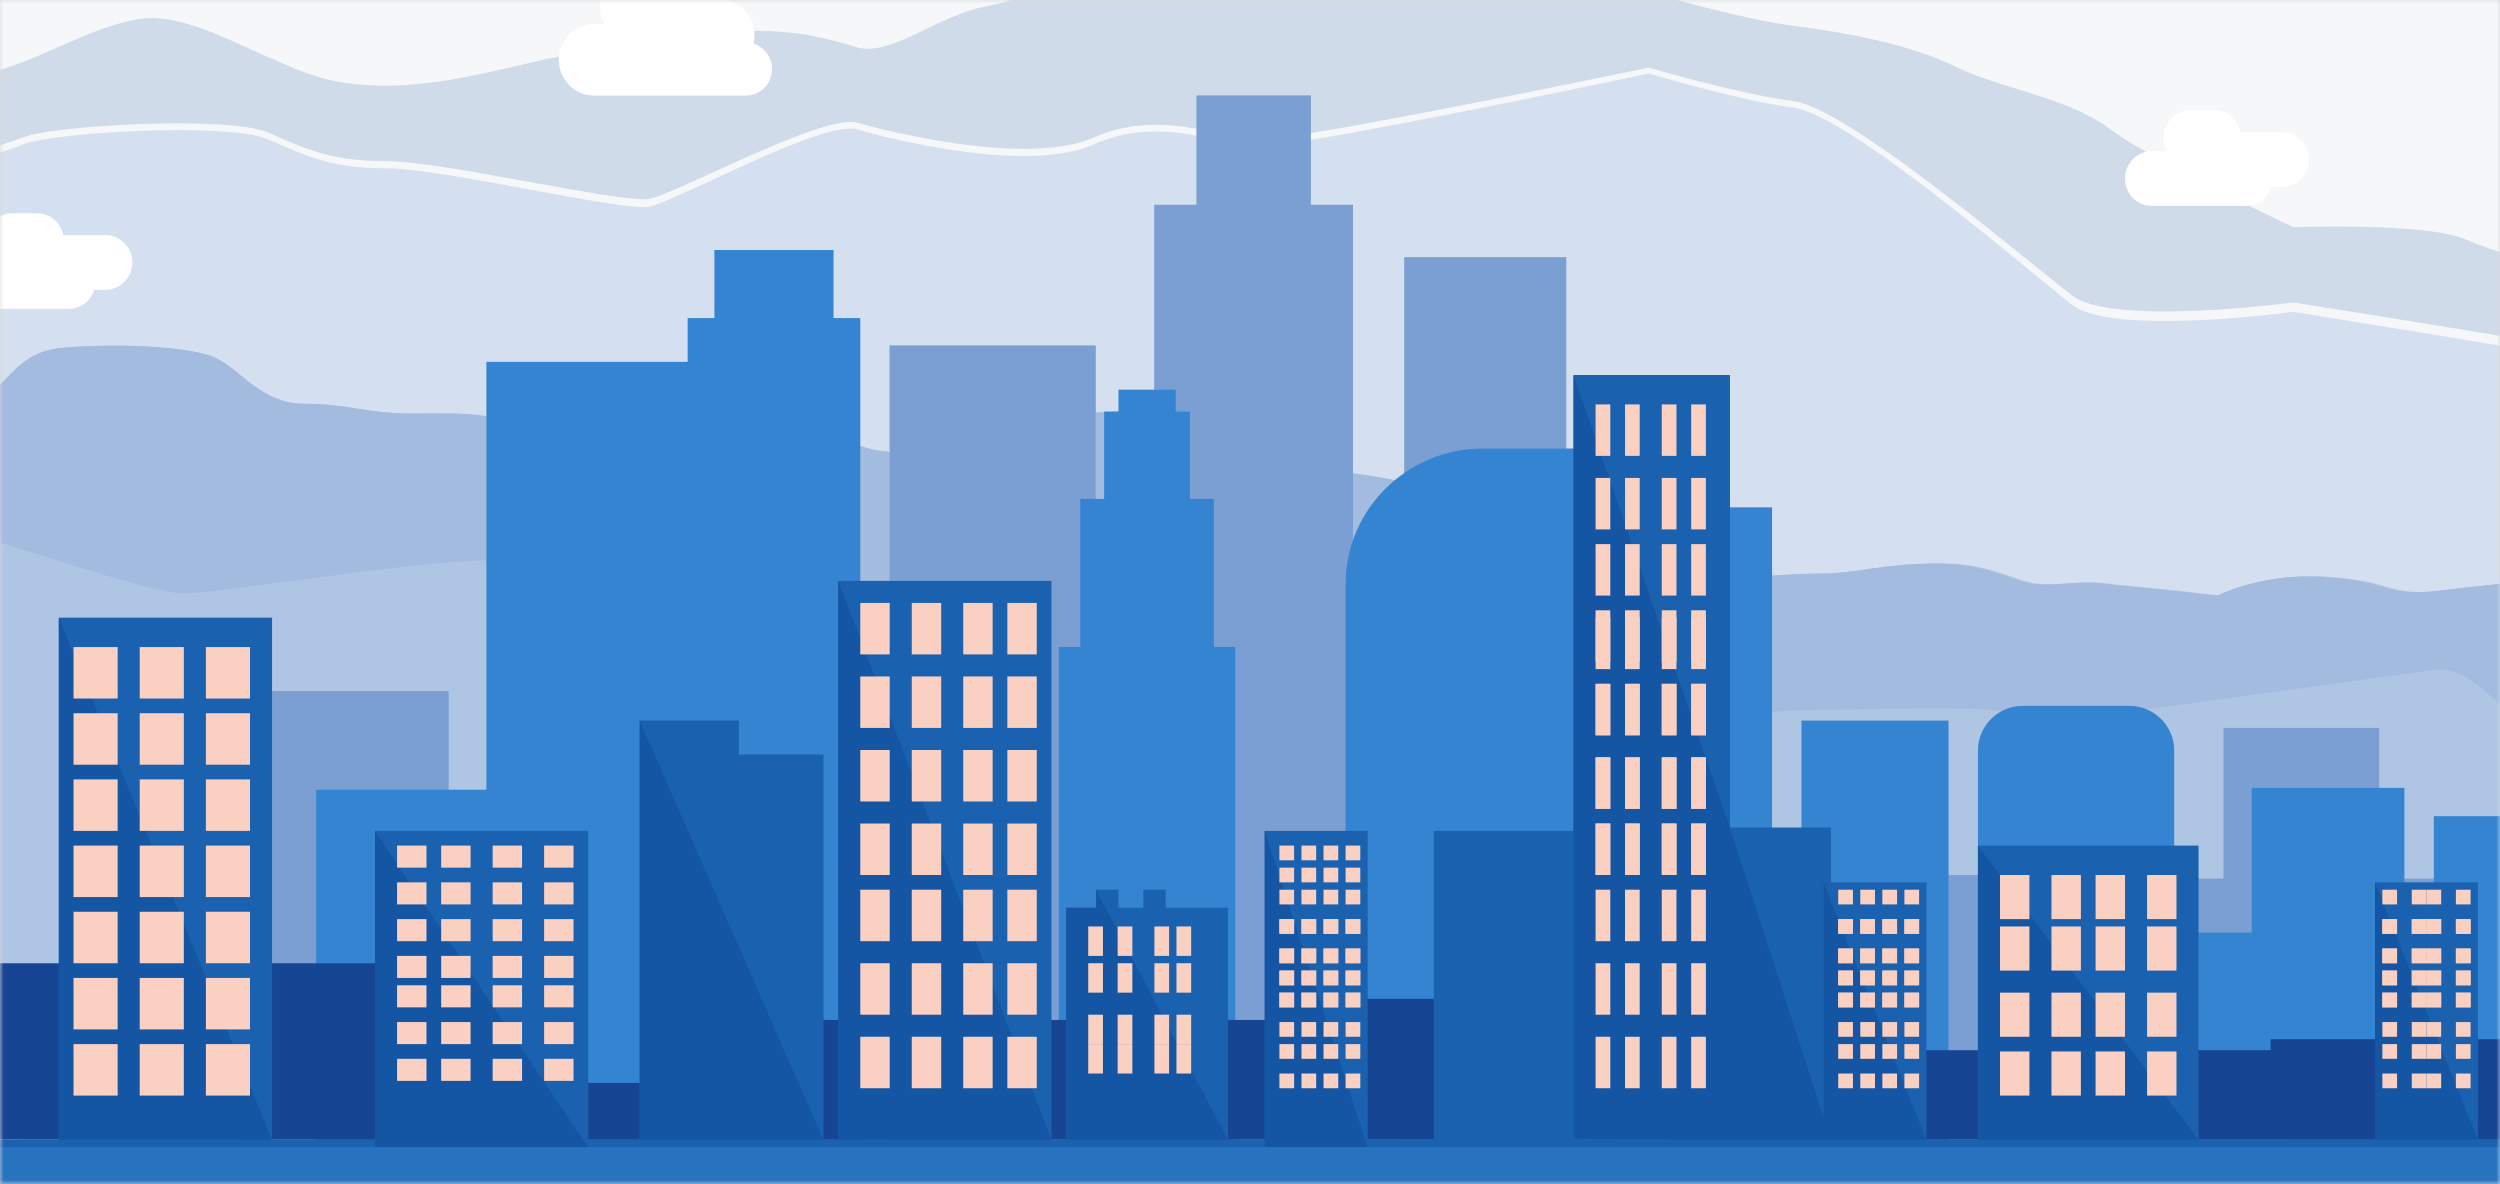 <?xml version="1.0" encoding="UTF-8"?>
<svg width="340px" height="161px" viewBox="0 0 340 161" version="1.1" xmlns="http://www.w3.org/2000/svg" xmlns:xlink="http://www.w3.org/1999/xlink">
    <rect x="0" y="0" width="340" height="161" fill="#333333" stroke="none"/>
    <!-- Generator: Sketch 51.3 (57544) - http://www.bohemiancoding.com/sketch -->
    <title>City Illustration</title>
    <desc>Created with Sketch.</desc>
    <defs>
        <rect id="path-1" x="0" y="0" width="340" height="161"></rect>
    </defs>
    <g id="Landing-Page" stroke="none" stroke-width="1" fill="none" fill-rule="evenodd">
        <g id="DataMain/Desktop-" transform="translate(-835, -912)">
            <g id="City-Illustration" transform="translate(835, 912)">
                <mask id="mask-2" fill="white">
                    <use xlink:href="#path-1"></use>
                </mask>
                <use id="Mask" fill="#D8D8D8" xlink:href="#path-1"></use>
                <g mask="url(#mask-2)">
                    <g transform="translate(0, -24)">
                        <rect id="Rectangle-path" fill="#F5F7F9" fill-rule="nonzero" x="0" y="0" width="342" height="199"></rect>
                        <path d="M342,71.34 L342,103.202 C338.879,103.483 335.846,103.804 331.262,104.348 C325.677,105.01 324.695,103.686 320.754,103.024 C316.814,102.362 309.261,101.374 301.384,105 C301.384,105 292.844,104.012 288.903,103.676 C284.962,103.34 285.291,103.014 280.698,103.345 C276.104,103.676 275.79,103.345 272.816,102.357 C269.842,101.369 267.236,100.381 260.669,100.707 C254.103,101.033 252.13,102.026 246.878,102.026 C244.096,102.026 242.692,102.214 240.989,102.288 C239.127,102.357 237.263,102.3 235.409,102.115 L234.427,102.026 C233.52,101.942 232.695,101.838 231.934,101.72 C231.031,101.586 230.222,101.428 229.48,101.265 C228.877,101.132 228.327,100.993 227.812,100.855 C227.297,100.717 226.708,100.554 226.217,100.4 L225.368,100.143 C224.789,99.966 224.244,99.812 223.699,99.684 C223.235,99.568 222.765,99.477 222.291,99.412 L221.937,99.373 C221.731,99.353 221.501,99.323 221.245,99.284 C220.755,99.215 220.205,99.116 219.577,98.987 C218.841,98.839 218.016,98.656 217.123,98.439 C216.765,98.355 216.396,98.266 216.024,98.167 C215.386,98.009 214.723,97.831 214.06,97.649 L212.75,97.278 C209.385,96.351 206.092,95.174 202.9,93.755 C199.2,92.036 195.338,90.695 191.372,89.754 C190.92,89.64 190.459,89.531 189.998,89.432 C187.741,88.933 185.459,88.559 183.161,88.311 C182.617,88.247 182.072,88.197 181.522,88.153 C173.312,87.491 170.028,82.862 166.416,81.236 C165.027,80.599 162.421,80.248 159.545,80.095 C158.687,80.046 157.803,80.016 156.92,79.996 C155.114,79.957 153.293,79.996 151.668,79.996 C150.437,80.031 149.313,80.08 148.385,80.139 C147.894,80.139 147.443,80.199 147.07,80.228 C143.144,80.559 139.188,83.193 135.252,84.527 C132.307,85.515 125.319,85.944 120.475,85.416 C119.131,85.311 117.808,85.011 116.549,84.527 C113.246,83.015 101.163,81.78 95.607,82.333 C95.143,82.378 94.681,82.447 94.223,82.54 L93.242,82.753 C89.557,83.557 85.829,84.149 82.077,84.527 C78.465,84.858 74.224,84.527 70.588,82.209 C69.205,81.367 67.665,80.821 66.063,80.604 C63.084,80.11 59.58,80.228 55.811,80.228 C49.921,80.228 47.276,78.904 41.362,78.904 C35.449,78.904 32.828,74.28 29.216,72.625 C25.604,70.97 15.096,70.649 8.201,71.306 C3.293,71.8 1.546,75.09 0,76.246 L0,44.76 C1.197,44.37 2.307,43.975 3.278,43.599 C7.543,41.949 31.184,40.635 36.44,42.937 C41.696,45.24 44.974,46.89 52.527,46.89 C60.08,46.89 84.639,52.774 88.251,52.112 C91.863,51.45 111.955,40.255 116.554,41.603 C121.152,42.952 139.865,47.611 148.734,43.644 C153.686,41.426 158.436,41.668 162.524,42.399 C165.749,42.962 168.561,43.812 170.73,43.96 C171.667,44.024 174.165,43.703 177.601,43.145 C192.324,40.754 224.224,34 224.224,34 C224.224,34 236.371,37.656 243.924,38.644 C251.477,39.632 276.241,61.168 281.821,65.466 C287.402,69.764 311.886,66.41 311.886,66.41 C311.886,66.41 329.642,69.275 342,71.34 Z" id="Shape" fill="#D4E0EF" fill-rule="nonzero"></path>
                        <path d="M342,58.9 L342,70 C329.643,67.944 311.889,65.127 311.889,65.127 C311.889,65.127 287.411,68.436 281.827,64.196 C276.242,59.957 251.48,38.726 243.932,37.751 C236.385,36.777 224.23,33.185 224.23,33.185 C224.23,33.185 192.332,39.847 177.61,42.205 C174.175,42.756 171.653,43.072 170.74,43.009 C168.571,42.863 165.759,42.034 162.535,41.469 C158.447,40.763 153.702,40.495 148.745,42.697 C139.878,46.595 121.166,41.986 116.568,40.685 C111.97,39.384 91.855,50.421 88.243,51.049 C84.631,51.678 60.075,45.899 52.508,45.899 C44.941,45.899 41.673,44.271 36.422,42 C31.171,39.73 7.543,41.011 3.278,42.624 C2.297,42.994 1.197,43.384 0,43.769 L0,33.536 C1.197,33.151 2.306,32.761 3.278,32.391 C7.543,30.763 14.109,27.177 19.364,26.544 C24.62,25.91 31.181,29.467 36.437,31.758 C41.692,34.048 44.971,35.656 52.523,35.656 C60.075,35.656 68.28,33.375 74.194,32.069 C74.714,31.952 75.229,31.855 75.73,31.767 C79.655,31.09 82.987,31.207 85.799,31.041 C86.545,30.997 87.272,30.934 87.929,30.827 C88.057,30.827 88.184,30.793 88.307,30.768 C89.312,30.57 90.297,30.283 91.251,29.911 C91.664,29.764 92.081,29.613 92.527,29.462 C93.886,29 95.289,28.676 96.713,28.493 L97.071,28.439 C98.374,28.283 99.685,28.203 100.997,28.2 L101.444,28.2 L102.877,28.2 C105.237,28.205 107.594,28.395 109.924,28.77 C112.16,29.202 114.371,29.76 116.544,30.442 C121.142,31.748 127.379,26.202 133.945,24.901 C140.511,23.6 139.858,22.645 148.721,18.713 C157.583,14.78 165.793,14.814 170.715,15.126 C175.637,15.438 191.071,20.672 197.637,21.948 C204.203,23.225 224.23,22.923 224.23,22.923 C224.23,22.923 236.38,26.544 243.932,27.518 C251.485,28.493 260.019,30.125 265.927,33.059 C271.835,35.992 281.356,37.298 286.94,41.537 C288.266,42.502 289.646,43.392 291.072,44.203 C294.998,46.503 300.288,49.217 304.552,51.337 C308.709,53.408 311.913,54.904 311.913,54.904 C311.913,54.904 329.972,54.251 335.228,56.531 C337.436,57.454 339.697,58.245 342,58.9 Z" id="Shape" fill="#D4E0EF" fill-rule="nonzero"></path>
                        <path d="M342,58.9 L342,70 C329.643,67.944 311.889,65.127 311.889,65.127 C311.889,65.127 287.411,68.436 281.827,64.196 C276.242,59.957 251.48,38.726 243.932,37.751 C236.385,36.777 224.23,33.185 224.23,33.185 C224.23,33.185 192.332,39.847 177.61,42.205 C174.175,42.756 171.653,43.072 170.74,43.009 C168.571,42.863 165.759,42.034 162.535,41.469 C158.447,40.763 153.702,40.495 148.745,42.697 C139.878,46.595 121.166,41.986 116.568,40.685 C111.97,39.384 91.855,50.421 88.243,51.049 C84.631,51.678 60.075,45.899 52.508,45.899 C44.941,45.899 41.673,44.271 36.422,42 C31.171,39.73 7.543,41.011 3.278,42.624 C2.297,42.994 1.197,43.384 0,43.769 L0,33.536 C1.197,33.151 2.306,32.761 3.278,32.391 C7.543,30.763 14.109,27.177 19.364,26.544 C24.62,25.91 31.181,29.467 36.437,31.758 C41.692,34.048 44.971,35.656 52.523,35.656 C60.075,35.656 68.28,33.375 74.194,32.069 C74.714,31.952 75.229,31.855 75.73,31.767 C79.655,31.09 82.987,31.207 85.799,31.041 C86.545,30.997 87.272,30.934 87.929,30.827 C88.057,30.827 88.184,30.793 88.307,30.768 C89.312,30.57 90.297,30.283 91.251,29.911 C91.664,29.764 92.081,29.613 92.527,29.462 C93.886,29 95.289,28.676 96.713,28.493 L97.071,28.439 C98.374,28.283 99.685,28.203 100.997,28.2 L101.444,28.2 L102.877,28.2 C105.237,28.205 107.594,28.395 109.924,28.77 C112.16,29.202 114.371,29.76 116.544,30.442 C121.142,31.748 127.379,26.202 133.945,24.901 C140.511,23.6 139.858,22.645 148.721,18.713 C157.583,14.78 165.793,14.814 170.715,15.126 C175.637,15.438 191.071,20.672 197.637,21.948 C204.203,23.225 224.23,22.923 224.23,22.923 C224.23,22.923 236.38,26.544 243.932,27.518 C251.485,28.493 260.019,30.125 265.927,33.059 C271.835,35.992 281.356,37.298 286.94,41.537 C288.266,42.502 289.646,43.392 291.072,44.203 C294.998,46.503 300.288,49.217 304.552,51.337 C308.709,53.408 311.913,54.904 311.913,54.904 C311.913,54.904 329.972,54.251 335.228,56.531 C337.436,57.454 339.697,58.245 342,58.9 Z" id="Shape" fill="#C1D0DB" fill-rule="nonzero" opacity="0.3"></path>
                        <path d="M343,166.329 L343,179.861 L342.577,179.861 L342.577,199 L0,199 L0,76.251 C1.548,75.097 3.298,71.812 8.214,71.319 C15.12,70.658 25.645,70.989 29.263,72.636 C32.88,74.283 35.51,78.904 41.429,78.904 C47.347,78.904 49.982,80.225 55.9,80.225 C59.675,80.225 63.185,80.092 66.169,80.6 C67.773,80.817 69.316,81.362 70.701,82.203 C74.319,84.516 78.566,84.846 82.208,84.516 C85.968,84.14 89.704,83.549 93.396,82.745 L94.379,82.533 C94.837,82.44 95.3,82.371 95.766,82.326 C101.33,81.774 113.432,83.007 116.74,84.516 C118.002,85 119.326,85.299 120.673,85.404 C125.524,85.931 132.524,85.502 135.474,84.516 C139.406,83.194 143.339,80.571 147.31,80.225 C147.684,80.196 148.126,80.161 148.628,80.137 C149.557,80.078 150.682,80.028 151.916,79.994 C153.543,79.954 155.357,79.939 157.176,79.994 C158.061,79.994 158.946,80.043 159.806,80.092 C162.711,80.255 165.321,80.585 166.688,81.232 C170.306,82.879 173.569,87.499 181.818,88.136 C182.368,88.18 182.914,88.229 183.46,88.293 C185.761,88.541 188.047,88.915 190.307,89.413 C190.769,89.511 191.231,89.62 191.683,89.733 C195.645,90.68 199.502,92.023 203.196,93.743 C206.393,95.158 209.69,96.334 213.061,97.259 L214.374,97.629 C215.047,97.811 215.711,97.989 216.34,98.146 C216.714,98.245 217.082,98.334 217.441,98.418 C218.331,98.635 219.157,98.817 219.899,98.965 C220.528,99.093 221.088,99.192 221.57,99.261 C221.826,99.3 222.057,99.33 222.263,99.35 L222.617,99.389 C223.089,99.453 223.556,99.542 224.018,99.655 C224.564,99.784 225.109,99.937 225.689,100.114 L226.609,100.371 C227.1,100.514 227.631,100.666 228.206,100.819 C228.781,100.972 229.273,101.095 229.878,101.229 C230.615,101.391 231.426,101.549 232.335,101.682 C233.097,101.801 233.923,101.904 234.832,101.988 L235.816,102.077 C237.673,102.261 239.54,102.319 241.405,102.249 C243.135,102.175 244.541,101.988 247.303,101.988 C252.563,101.988 254.534,101.002 261.116,100.671 C267.698,100.341 270.323,101.357 273.307,102.343 C276.291,103.329 276.595,103.665 281.201,103.329 C285.807,102.994 285.473,103.329 289.42,103.66 C293.367,103.99 301.92,104.981 301.92,104.981 C309.785,101.352 317.375,102.338 321.322,103.009 C325.269,103.68 326.238,104.981 331.847,104.331 C336.438,103.788 339.476,103.468 342.602,103.186 L342.602,166.329 L343,166.329 Z" id="Shape" fill="#AEC5E4" fill-rule="nonzero"></path>
                        <path d="M331.262,104.354 C335.846,103.811 338.879,103.49 342,103.209 L342,121.071 C338.844,119.491 335.733,114.574 331.144,115.117 C327.022,115.611 304.03,118.869 290.411,120.681 C285.568,121.328 281.911,121.787 280.709,121.876 C276.111,122.207 275.802,121.876 272.828,120.888 L272.71,120.849 C269.422,119.916 252.098,120.558 246.896,120.558 C244.113,120.558 242.71,120.745 241.007,120.819 C239.145,120.889 237.281,120.831 235.427,120.647 L234.445,120.558 C233.537,120.474 232.713,120.37 231.952,120.252 C231.049,120.118 230.239,119.96 229.498,119.797 L229.337,119.763 C228.797,119.639 228.296,119.516 227.83,119.388 C227.256,119.235 226.731,119.081 226.235,118.938 L225.386,118.682 C224.807,118.504 224.262,118.351 223.717,118.222 C223.141,118.079 222.556,117.977 221.965,117.916 C221.759,117.897 221.529,117.867 221.273,117.827 C220.783,117.758 220.233,117.66 219.605,117.531 L219.085,117.423 C218.177,117.23 217.151,116.993 216.057,116.712 C215.419,116.554 214.756,116.376 214.094,116.218 L212.783,115.848 C209.418,114.921 206.126,113.745 202.934,112.327 C199.232,110.6 195.366,109.252 191.396,108.304 C188.7,107.628 185.962,107.133 183.2,106.823 C182.984,106.823 182.768,106.773 182.548,106.758 C182.219,106.719 181.89,106.689 181.566,106.665 C177.861,106.368 171.285,104.66 164.821,102.902 C162.098,102.162 159.423,101.421 156.94,100.765 C154.134,99.948 151.284,99.289 148.405,98.79 C147.971,98.722 147.53,98.697 147.09,98.716 C146.869,98.716 146.649,98.76 146.433,98.795 C142.708,99.338 138.988,101.757 135.273,103.006 C133.308,103.558 131.288,103.889 129.251,103.994 C126.621,104.189 123.98,104.189 121.35,103.994 L120.496,103.91 C119.152,103.805 117.829,103.505 116.57,103.021 C115.098,102.354 111.932,101.742 108.364,101.313 C103.859,100.77 98.731,100.523 95.605,100.819 C95.14,100.86 94.678,100.928 94.221,101.021 L93.239,101.234 C89.555,102.039 85.827,102.629 82.075,103.001 C81.54,103.051 80.995,103.085 80.435,103.1 C77.216,103.189 73.663,102.661 70.586,100.691 C69.958,100.286 68.338,100.148 66.061,100.197 C55.289,100.399 29.823,104.709 24.945,104.709 C21.323,104.709 10.07,100.849 0,97.797 L0,76.257 C1.546,75.101 3.293,71.813 8.201,71.32 C15.096,70.658 25.603,70.989 29.215,72.638 C32.827,74.287 35.452,78.913 41.361,78.913 C47.27,78.913 49.9,80.236 55.809,80.236 C59.578,80.236 63.082,80.103 66.061,80.611 C67.663,80.828 69.203,81.374 70.586,82.216 C74.198,84.531 78.438,84.862 82.075,84.531 C85.828,84.155 89.557,83.563 93.244,82.759 L94.226,82.547 C94.683,82.453 95.145,82.384 95.61,82.339 C101.165,81.786 113.248,83.021 116.55,84.531 C117.81,85.016 119.132,85.315 120.476,85.42 C125.32,85.948 132.309,85.519 135.253,84.531 C139.179,83.208 143.13,80.582 147.071,80.236 C147.444,80.206 147.885,80.172 148.386,80.147 C149.313,80.088 150.437,80.039 151.669,80.004 C153.293,79.965 155.104,79.95 156.92,80.004 C157.803,80.004 158.687,80.053 159.546,80.103 C162.446,80.266 165.052,80.596 166.441,81.243 C170.053,82.892 173.311,87.518 181.546,88.155 C182.096,88.2 182.641,88.249 183.186,88.313 C185.483,88.561 187.765,88.935 190.022,89.434 C190.483,89.533 190.944,89.641 191.396,89.755 C195.351,90.703 199.201,92.048 202.89,93.769 C206.081,95.186 209.374,96.363 212.739,97.289 L214.049,97.659 C214.722,97.842 215.384,98.02 216.012,98.153 C216.385,98.252 216.753,98.341 217.112,98.424 C218,98.642 218.824,98.824 219.565,98.973 C220.194,99.101 220.753,99.2 221.234,99.269 C221.489,99.308 221.72,99.338 221.926,99.358 L222.279,99.397 C222.75,99.461 223.217,99.55 223.678,99.664 C224.223,99.792 224.768,99.945 225.347,100.123 L226.24,100.404 C226.731,100.547 227.261,100.701 227.835,100.854 C228.409,101.007 228.9,101.13 229.503,101.263 C230.239,101.426 231.049,101.584 231.957,101.718 C232.718,101.836 233.542,101.94 234.45,102.024 L235.432,102.113 C237.286,102.297 239.15,102.355 241.012,102.285 C242.739,102.211 244.143,102.024 246.901,102.024 C252.152,102.024 254.12,101.036 260.691,100.705 C267.262,100.375 269.883,101.392 272.862,102.379 C275.841,103.367 276.145,103.702 280.743,103.367 C285.342,103.031 285.008,103.367 288.949,103.697 C292.89,104.028 301.429,105.02 301.429,105.02 C309.281,101.387 316.858,102.374 320.799,103.046 C324.74,103.717 325.697,105.011 331.262,104.354 Z" id="Shape" fill="#A2BBDF" fill-rule="nonzero"></path>
                        <polygon id="Shape" fill="#88AAD9" fill-rule="nonzero" points="178.26 37 162.74 37 162.74 51.858 157 51.858 157 180 184 180 184 51.858 178.26 51.858"></polygon>
                        <rect id="Rectangle-path" fill="#88AAD9" fill-rule="nonzero" x="191" y="59" width="22" height="121"></rect>
                        <rect id="Rectangle-path" fill="#88AAD9" fill-rule="nonzero" x="121" y="71" width="28" height="109"></rect>
                        <rect id="Rectangle-path" fill="#88AAD9" fill-rule="nonzero" x="81" y="100" width="28" height="80"></rect>
                        <rect id="Rectangle-path" fill="#88AAD9" fill-rule="nonzero" x="33" y="118" width="28" height="61"></rect>
                        <rect id="Rectangle-path" fill="#88AAD9" fill-rule="nonzero" x="239" y="143" width="41" height="36"></rect>
                        <rect id="Rectangle-path" fill="#88AAD9" fill-rule="nonzero" x="337" y="166" width="6" height="13"></rect>
                        <polygon id="Shape" fill="#88AAD9" fill-rule="nonzero" points="323.565 123 302.413 123 302.413 143.511 292 143.511 292 179 302.413 179 323.565 179 333 179 333 143.511 323.565 143.511"></polygon>
                        <polygon id="Shape" fill="#7B9FD3" fill-rule="nonzero" points="178.26 37 162.74 37 162.74 51.858 157 51.858 157 180 184 180 184 51.858 178.26 51.858"></polygon>
                        <rect id="Rectangle-path" fill="#7B9FD3" fill-rule="nonzero" x="191" y="59" width="22" height="121"></rect>
                        <rect id="Rectangle-path" fill="#7B9FD3" fill-rule="nonzero" x="121" y="71" width="28" height="109"></rect>
                        <rect id="Rectangle-path" fill="#7B9FD3" fill-rule="nonzero" x="81" y="100" width="28" height="80"></rect>
                        <rect id="Rectangle-path" fill="#7B9FD3" fill-rule="nonzero" x="33" y="118" width="28" height="61"></rect>
                        <rect id="Rectangle-path" fill="#7B9FD3" fill-rule="nonzero" x="239" y="143" width="41" height="36"></rect>
                        <rect id="Rectangle-path" fill="#7B9FD3" fill-rule="nonzero" x="337" y="166" width="6" height="13"></rect>
                        <polygon id="Shape" fill="#7B9FD3" fill-rule="nonzero" points="323.565 123 302.413 123 302.413 143.511 292 143.511 292 179 302.413 179 323.565 179 333 179 333 143.511 323.565 143.511"></polygon>
                        <polygon id="Shape" fill="#3584D1" fill-rule="nonzero" points="113.362 58 97.159 58 97.159 67.261 93.521 67.261 93.521 73.21 66.148 73.21 66.148 131.399 43 131.399 43 179.669 66.148 179.669 66.148 180 93.521 180 95.909 180 117 180 117 67.261 113.362 67.261"></polygon>
                        <polygon id="Shape" fill="#3584D1" fill-rule="nonzero" points="165.082 91.851 161.839 91.851 161.839 79.97 159.89 79.97 159.89 77 152.11 77 152.11 79.97 150.161 79.97 150.161 91.851 146.918 91.851 146.918 111.987 144 111.987 144 179 168 179 168 111.987 165.082 111.987"></polygon>
                        <path d="M183,103.482 L183,179 L217,179 L217,85 L201.649,85 C191.342,85.011 182.994,93.284 183,103.482 Z" id="Shape" fill="#3584D1" fill-rule="nonzero"></path>
                        <rect id="Rectangle-path" fill="#3584D1" fill-rule="nonzero" x="245" y="122" width="20" height="57"></rect>
                        <path d="M306.238,150.823 L295.692,150.823 L295.692,126.068 C295.692,122.717 292.962,120 289.594,120 L275.098,120 C271.73,120 269,122.717 269,126.068 L269,179 L327,179 L327,131.15 L306.238,131.15 L306.238,150.823 Z" id="Shape" fill="#3584D1" fill-rule="nonzero"></path>
                        <rect id="Rectangle-path" fill="#3584D1" fill-rule="nonzero" x="331" y="135" width="11" height="44"></rect>
                        <rect id="Rectangle-path" fill="#3584D1" fill-rule="nonzero" x="226" y="93" width="15" height="87"></rect>
                        <polygon id="Shape" fill="#154593" fill-rule="nonzero" points="308.802 165.334 308.802 166.828 245.961 166.828 245.961 159.841 175.659 159.841 175.659 162.709 100.942 162.709 100.942 171.271 60.206 171.271 60.206 155 0 155 0 178.99 343 179 343 165.334"></polygon>
                        <rect id="Rectangle-path" fill="#1A62AF" fill-rule="nonzero" x="51" y="137" width="29" height="43"></rect>
                        <rect id="Rectangle-path" fill="#1A62AF" fill-rule="nonzero" x="195" y="137" width="29" height="43"></rect>
                        <rect id="Rectangle-path" fill="#1A62AF" fill-rule="nonzero" x="114" y="103" width="29" height="76"></rect>
                        <rect id="Rectangle-path" fill="#1A62AF" fill-rule="nonzero" x="172" y="137" width="14" height="43"></rect>
                        <rect id="Rectangle-path" fill="#1A62AF" fill-rule="nonzero" x="248" y="144" width="14" height="35"></rect>
                        <rect id="Rectangle-path" fill="#1A62AF" fill-rule="nonzero" x="323" y="144" width="14" height="35"></rect>
                        <rect id="Rectangle-path" fill="#1A62AF" fill-rule="nonzero" x="8" y="108" width="29" height="71"></rect>
                        <polygon id="Shape" fill="#1A62AF" fill-rule="nonzero" points="100.482 122 87 122 87 179 112 179 112 126.614 100.482 126.614"></polygon>
                        <polygon id="Shape" fill="#1A62AF" fill-rule="nonzero" points="158.537 145 155.492 145 155.492 147.455 152.107 147.455 152.107 145 149.062 145 149.062 147.455 145 147.455 145 179 167 179 167 147.455 158.537 147.455"></polygon>
                        <rect id="Rectangle-path" fill="#1A62AF" fill-rule="nonzero" x="269" y="139" width="30" height="40"></rect>
                        <polygon id="Shape" fill="#1A62AF" fill-rule="nonzero" points="235.274 75 214 75 214 178.341 215.966 178.341 215.966 179 228.073 179 228.073 178.341 230.04 178.341 230.04 179 249 179 249 136.543 235.274 136.543"></polygon>
                        <polygon id="Shape" fill="#1A62AF" fill-rule="nonzero" points="343 179 343 179.01 342.577 179.01 342.577 198 0 198 0 179.01 342.577 179"></polygon>
                        <rect id="Rectangle-path" fill="#2873C0" fill-rule="nonzero" x="0" y="180" width="342" height="19"></rect>
                        <polygon id="Shape" fill="#1556A4" fill-rule="nonzero" points="51 180 80 180 51 137"></polygon>
                        <polygon id="Shape" fill="#1556A4" fill-rule="nonzero" points="114 179 143 179 114 103"></polygon>
                        <polygon id="Shape" fill="#1556A4" fill-rule="nonzero" points="172 180 186 180 172 137"></polygon>
                        <polygon id="Shape" fill="#1556A4" fill-rule="nonzero" points="248 179 262 179 248 144"></polygon>
                        <polygon id="Shape" fill="#1556A4" fill-rule="nonzero" points="323 179 337 179 323 144"></polygon>
                        <polygon id="Shape" fill="#1556A4" fill-rule="nonzero" points="8 179 37 179 8 108"></polygon>
                        <polygon id="Shape" fill="#1556A4" fill-rule="nonzero" points="87 122 87 179 112 179"></polygon>
                        <polygon id="Shape" fill="#1556A4" fill-rule="nonzero" points="149.062 145 149.062 147.455 145 147.455 145 179 167 179"></polygon>
                        <polygon id="Shape" fill="#1556A4" fill-rule="nonzero" points="269 179 299 179 269 139"></polygon>
                        <polygon id="Shape" fill="#1556A4" fill-rule="nonzero" points="214 75 214 178.833 228.073 179 230.04 179 249 179 235.274 136.543"></polygon>
                        <polygon id="Shape" fill="#1A62AF" fill-rule="nonzero" opacity="0.2" style="mix-blend-mode: multiply;" points="195 180 214 180 195 137"></polygon>
                        <rect id="Rectangle-path" fill="#F9D0C2" fill-rule="nonzero" x="117" y="106" width="4" height="7"></rect>
                        <rect id="Rectangle-path" fill="#F9D0C2" fill-rule="nonzero" x="124" y="106" width="4" height="7"></rect>
                        <rect id="Rectangle-path" fill="#F9D0C2" fill-rule="nonzero" x="131" y="106" width="4" height="7"></rect>
                        <rect id="Rectangle-path" fill="#F9D0C2" fill-rule="nonzero" x="137" y="106" width="4" height="7"></rect>
                        <rect id="Rectangle-path" fill="#F9D0C2" fill-rule="nonzero" x="117" y="116" width="4" height="7"></rect>
                        <rect id="Rectangle-path" fill="#F9D0C2" fill-rule="nonzero" x="124" y="116" width="4" height="7"></rect>
                        <rect id="Rectangle-path" fill="#F9D0C2" fill-rule="nonzero" x="131" y="116" width="4" height="7"></rect>
                        <rect id="Rectangle-path" fill="#F9D0C2" fill-rule="nonzero" x="137" y="116" width="4" height="7"></rect>
                        <rect id="Rectangle-path" fill="#F9D0C2" fill-rule="nonzero" x="117" y="126" width="4" height="7"></rect>
                        <rect id="Rectangle-path" fill="#F9D0C2" fill-rule="nonzero" x="124" y="126" width="4" height="7"></rect>
                        <rect id="Rectangle-path" fill="#F9D0C2" fill-rule="nonzero" x="131" y="126" width="4" height="7"></rect>
                        <rect id="Rectangle-path" fill="#F9D0C2" fill-rule="nonzero" x="137" y="126" width="4" height="7"></rect>
                        <rect id="Rectangle-path" fill="#F9D0C2" fill-rule="nonzero" x="117" y="136" width="4" height="7"></rect>
                        <rect id="Rectangle-path" fill="#F9D0C2" fill-rule="nonzero" x="124" y="136" width="4" height="7"></rect>
                        <rect id="Rectangle-path" fill="#F9D0C2" fill-rule="nonzero" x="131" y="136" width="4" height="7"></rect>
                        <rect id="Rectangle-path" fill="#F9D0C2" fill-rule="nonzero" x="137" y="136" width="4" height="7"></rect>
                        <rect id="Rectangle-path" fill="#F9D0C2" fill-rule="nonzero" x="117" y="145" width="4" height="7"></rect>
                        <rect id="Rectangle-path" fill="#F9D0C2" fill-rule="nonzero" x="124" y="145" width="4" height="7"></rect>
                        <rect id="Rectangle-path" fill="#F9D0C2" fill-rule="nonzero" x="131" y="145" width="4" height="7"></rect>
                        <rect id="Rectangle-path" fill="#F9D0C2" fill-rule="nonzero" x="137" y="145" width="4" height="7"></rect>
                        <rect id="Rectangle-path" fill="#F9D0C2" fill-rule="nonzero" x="117" y="155" width="4" height="7"></rect>
                        <rect id="Rectangle-path" fill="#F9D0C2" fill-rule="nonzero" x="124" y="155" width="4" height="7"></rect>
                        <rect id="Rectangle-path" fill="#F9D0C2" fill-rule="nonzero" x="131" y="155" width="4" height="7"></rect>
                        <rect id="Rectangle-path" fill="#F9D0C2" fill-rule="nonzero" x="137" y="155" width="4" height="7"></rect>
                        <rect id="Rectangle-path" fill="#F9D0C2" fill-rule="nonzero" x="117" y="165" width="4" height="7"></rect>
                        <rect id="Rectangle-path" fill="#F9D0C2" fill-rule="nonzero" x="124" y="165" width="4" height="7"></rect>
                        <rect id="Rectangle-path" fill="#F9D0C2" fill-rule="nonzero" x="131" y="165" width="4" height="7"></rect>
                        <rect id="Rectangle-path" fill="#F9D0C2" fill-rule="nonzero" x="137" y="165" width="4" height="7"></rect>
                        <rect id="Rectangle-path" fill="#F9D0C2" fill-rule="nonzero" x="54" y="139" width="4" height="3"></rect>
                        <rect id="Rectangle-path" fill="#F9D0C2" fill-rule="nonzero" x="60" y="139" width="4" height="3"></rect>
                        <rect id="Rectangle-path" fill="#F9D0C2" fill-rule="nonzero" x="67" y="139" width="4" height="3"></rect>
                        <rect id="Rectangle-path" fill="#F9D0C2" fill-rule="nonzero" x="74" y="139" width="4" height="3"></rect>
                        <rect id="Rectangle-path" fill="#F9D0C2" fill-rule="nonzero" x="54" y="144" width="4" height="3"></rect>
                        <rect id="Rectangle-path" fill="#F9D0C2" fill-rule="nonzero" x="60" y="144" width="4" height="3"></rect>
                        <rect id="Rectangle-path" fill="#F9D0C2" fill-rule="nonzero" x="67" y="144" width="4" height="3"></rect>
                        <rect id="Rectangle-path" fill="#F9D0C2" fill-rule="nonzero" x="74" y="144" width="4" height="3"></rect>
                        <rect id="Rectangle-path" fill="#F9D0C2" fill-rule="nonzero" x="54" y="149" width="4" height="3"></rect>
                        <rect id="Rectangle-path" fill="#F9D0C2" fill-rule="nonzero" x="60" y="149" width="4" height="3"></rect>
                        <rect id="Rectangle-path" fill="#F9D0C2" fill-rule="nonzero" x="67" y="149" width="4" height="3"></rect>
                        <rect id="Rectangle-path" fill="#F9D0C2" fill-rule="nonzero" x="74" y="149" width="4" height="3"></rect>
                        <rect id="Rectangle-path" fill="#F9D0C2" fill-rule="nonzero" x="54" y="154" width="4" height="3"></rect>
                        <rect id="Rectangle-path" fill="#F9D0C2" fill-rule="nonzero" x="60" y="154" width="4" height="3"></rect>
                        <rect id="Rectangle-path" fill="#F9D0C2" fill-rule="nonzero" x="67" y="154" width="4" height="3"></rect>
                        <rect id="Rectangle-path" fill="#F9D0C2" fill-rule="nonzero" x="74" y="154" width="4" height="3"></rect>
                        <rect id="Rectangle-path" fill="#F9D0C2" fill-rule="nonzero" x="54" y="158" width="4" height="3"></rect>
                        <rect id="Rectangle-path" fill="#F9D0C2" fill-rule="nonzero" x="60" y="158" width="4" height="3"></rect>
                        <rect id="Rectangle-path" fill="#F9D0C2" fill-rule="nonzero" x="67" y="158" width="4" height="3"></rect>
                        <rect id="Rectangle-path" fill="#F9D0C2" fill-rule="nonzero" x="74" y="158" width="4" height="3"></rect>
                        <rect id="Rectangle-path" fill="#F9D0C2" fill-rule="nonzero" x="54" y="163" width="4" height="3"></rect>
                        <rect id="Rectangle-path" fill="#F9D0C2" fill-rule="nonzero" x="60" y="163" width="4" height="3"></rect>
                        <rect id="Rectangle-path" fill="#F9D0C2" fill-rule="nonzero" x="67" y="163" width="4" height="3"></rect>
                        <rect id="Rectangle-path" fill="#F9D0C2" fill-rule="nonzero" x="74" y="163" width="4" height="3"></rect>
                        <rect id="Rectangle-path" fill="#F9D0C2" fill-rule="nonzero" x="54" y="168" width="4" height="3"></rect>
                        <rect id="Rectangle-path" fill="#F9D0C2" fill-rule="nonzero" x="60" y="168" width="4" height="3"></rect>
                        <rect id="Rectangle-path" fill="#F9D0C2" fill-rule="nonzero" x="67" y="168" width="4" height="3"></rect>
                        <rect id="Rectangle-path" fill="#F9D0C2" fill-rule="nonzero" x="74" y="168" width="4" height="3"></rect>
                        <rect id="Rectangle-path" fill="#F9D0C2" fill-rule="nonzero" x="10" y="112" width="6" height="7"></rect>
                        <rect id="Rectangle-path" fill="#F9D0C2" fill-rule="nonzero" x="19" y="112" width="6" height="7"></rect>
                        <rect id="Rectangle-path" fill="#F9D0C2" fill-rule="nonzero" x="28" y="112" width="6" height="7"></rect>
                        <rect id="Rectangle-path" fill="#F9D0C2" fill-rule="nonzero" x="10" y="121" width="6" height="7"></rect>
                        <rect id="Rectangle-path" fill="#F9D0C2" fill-rule="nonzero" x="19" y="121" width="6" height="7"></rect>
                        <rect id="Rectangle-path" fill="#F9D0C2" fill-rule="nonzero" x="28" y="121" width="6" height="7"></rect>
                        <rect id="Rectangle-path" fill="#F9D0C2" fill-rule="nonzero" x="10" y="130" width="6" height="7"></rect>
                        <rect id="Rectangle-path" fill="#F9D0C2" fill-rule="nonzero" x="19" y="130" width="6" height="7"></rect>
                        <rect id="Rectangle-path" fill="#F9D0C2" fill-rule="nonzero" x="28" y="130" width="6" height="7"></rect>
                        <rect id="Rectangle-path" fill="#F9D0C2" fill-rule="nonzero" x="10" y="139" width="6" height="7"></rect>
                        <rect id="Rectangle-path" fill="#F9D0C2" fill-rule="nonzero" x="19" y="139" width="6" height="7"></rect>
                        <rect id="Rectangle-path" fill="#F9D0C2" fill-rule="nonzero" x="28" y="139" width="6" height="7"></rect>
                        <rect id="Rectangle-path" fill="#F9D0C2" fill-rule="nonzero" x="10" y="148" width="6" height="7"></rect>
                        <rect id="Rectangle-path" fill="#F9D0C2" fill-rule="nonzero" x="19" y="148" width="6" height="7"></rect>
                        <rect id="Rectangle-path" fill="#F9D0C2" fill-rule="nonzero" x="28" y="148" width="6" height="7"></rect>
                        <rect id="Rectangle-path" fill="#F9D0C2" fill-rule="nonzero" x="148" y="162" width="2" height="4"></rect>
                        <rect id="Rectangle-path" fill="#F9D0C2" fill-rule="nonzero" x="152" y="162" width="2" height="4"></rect>
                        <rect id="Rectangle-path" fill="#F9D0C2" fill-rule="nonzero" x="148" y="166" width="2" height="4"></rect>
                        <rect id="Rectangle-path" fill="#F9D0C2" fill-rule="nonzero" x="152" y="166" width="2" height="4"></rect>
                        <rect id="Rectangle-path" fill="#F9D0C2" fill-rule="nonzero" x="148" y="150" width="2" height="4"></rect>
                        <rect id="Rectangle-path" fill="#F9D0C2" fill-rule="nonzero" x="152" y="150" width="2" height="4"></rect>
                        <rect id="Rectangle-path" fill="#F9D0C2" fill-rule="nonzero" x="148" y="155" width="2" height="4"></rect>
                        <rect id="Rectangle-path" fill="#F9D0C2" fill-rule="nonzero" x="152" y="155" width="2" height="4"></rect>
                        <rect id="Rectangle-path" fill="#F9D0C2" fill-rule="nonzero" x="157" y="162" width="2" height="4"></rect>
                        <rect id="Rectangle-path" fill="#F9D0C2" fill-rule="nonzero" x="160" y="162" width="2" height="4"></rect>
                        <rect id="Rectangle-path" fill="#F9D0C2" fill-rule="nonzero" x="157" y="166" width="2" height="4"></rect>
                        <rect id="Rectangle-path" fill="#F9D0C2" fill-rule="nonzero" x="160" y="166" width="2" height="4"></rect>
                        <rect id="Rectangle-path" fill="#F9D0C2" fill-rule="nonzero" x="157" y="150" width="2" height="4"></rect>
                        <rect id="Rectangle-path" fill="#F9D0C2" fill-rule="nonzero" x="160" y="150" width="2" height="4"></rect>
                        <rect id="Rectangle-path" fill="#F9D0C2" fill-rule="nonzero" x="157" y="155" width="2" height="4"></rect>
                        <rect id="Rectangle-path" fill="#F9D0C2" fill-rule="nonzero" x="160" y="155" width="2" height="4"></rect>
                        <rect id="Rectangle-path" fill="#F9D0C2" fill-rule="nonzero" x="272" y="159" width="4" height="6"></rect>
                        <rect id="Rectangle-path" fill="#F9D0C2" fill-rule="nonzero" x="279" y="159" width="4" height="6"></rect>
                        <rect id="Rectangle-path" fill="#F9D0C2" fill-rule="nonzero" x="272" y="167" width="4" height="6"></rect>
                        <rect id="Rectangle-path" fill="#F9D0C2" fill-rule="nonzero" x="279" y="167" width="4" height="6"></rect>
                        <rect id="Rectangle-path" fill="#F9D0C2" fill-rule="nonzero" x="272" y="143" width="4" height="6"></rect>
                        <rect id="Rectangle-path" fill="#F9D0C2" fill-rule="nonzero" x="279" y="143" width="4" height="6"></rect>
                        <rect id="Rectangle-path" fill="#F9D0C2" fill-rule="nonzero" x="272" y="150" width="4" height="6"></rect>
                        <rect id="Rectangle-path" fill="#F9D0C2" fill-rule="nonzero" x="279" y="150" width="4" height="6"></rect>
                        <rect id="Rectangle-path" fill="#F9D0C2" fill-rule="nonzero" x="285" y="159" width="4" height="6"></rect>
                        <rect id="Rectangle-path" fill="#F9D0C2" fill-rule="nonzero" x="292" y="159" width="4" height="6"></rect>
                        <rect id="Rectangle-path" fill="#F9D0C2" fill-rule="nonzero" x="285" y="167" width="4" height="6"></rect>
                        <rect id="Rectangle-path" fill="#F9D0C2" fill-rule="nonzero" x="292" y="167" width="4" height="6"></rect>
                        <rect id="Rectangle-path" fill="#F9D0C2" fill-rule="nonzero" x="285" y="143" width="4" height="6"></rect>
                        <rect id="Rectangle-path" fill="#F9D0C2" fill-rule="nonzero" x="292" y="143" width="4" height="6"></rect>
                        <rect id="Rectangle-path" fill="#F9D0C2" fill-rule="nonzero" x="285" y="150" width="4" height="6"></rect>
                        <rect id="Rectangle-path" fill="#F9D0C2" fill-rule="nonzero" x="292" y="150" width="4" height="6"></rect>
                        <rect id="Rectangle-path" fill="#F9D0C2" fill-rule="nonzero" x="10" y="157" width="6" height="7"></rect>
                        <rect id="Rectangle-path" fill="#F9D0C2" fill-rule="nonzero" x="19" y="157" width="6" height="7"></rect>
                        <rect id="Rectangle-path" fill="#F9D0C2" fill-rule="nonzero" x="28" y="157" width="6" height="7"></rect>
                        <rect id="Rectangle-path" fill="#F9D0C2" fill-rule="nonzero" x="10" y="166" width="6" height="7"></rect>
                        <rect id="Rectangle-path" fill="#F9D0C2" fill-rule="nonzero" x="19" y="166" width="6" height="7"></rect>
                        <rect id="Rectangle-path" fill="#F9D0C2" fill-rule="nonzero" x="28" y="166" width="6" height="7"></rect>
                        <rect id="Rectangle-path" fill="#F9D0C2" fill-rule="nonzero" x="217" y="108" width="2" height="7"></rect>
                        <rect id="Rectangle-path" fill="#F9D0C2" fill-rule="nonzero" x="221" y="108" width="2" height="7"></rect>
                        <rect id="Rectangle-path" fill="#F9D0C2" fill-rule="nonzero" x="226" y="108" width="2" height="7"></rect>
                        <rect id="Rectangle-path" fill="#F9D0C2" fill-rule="nonzero" x="230" y="108" width="2" height="7"></rect>
                        <rect id="Rectangle-path" fill="#F9D0C2" fill-rule="nonzero" x="217" y="117" width="2" height="7"></rect>
                        <rect id="Rectangle-path" fill="#F9D0C2" fill-rule="nonzero" x="221" y="117" width="2" height="7"></rect>
                        <rect id="Rectangle-path" fill="#F9D0C2" fill-rule="nonzero" x="226" y="117" width="2" height="7"></rect>
                        <rect id="Rectangle-path" fill="#F9D0C2" fill-rule="nonzero" x="230" y="117" width="2" height="7"></rect>
                        <rect id="Rectangle-path" fill="#F9D0C2" fill-rule="nonzero" x="217" y="127" width="2" height="7"></rect>
                        <rect id="Rectangle-path" fill="#F9D0C2" fill-rule="nonzero" x="221" y="127" width="2" height="7"></rect>
                        <rect id="Rectangle-path" fill="#F9D0C2" fill-rule="nonzero" x="226" y="127" width="2" height="7"></rect>
                        <rect id="Rectangle-path" fill="#F9D0C2" fill-rule="nonzero" x="230" y="127" width="2" height="7"></rect>
                        <rect id="Rectangle-path" fill="#F9D0C2" fill-rule="nonzero" x="217" y="136" width="2" height="7"></rect>
                        <rect id="Rectangle-path" fill="#F9D0C2" fill-rule="nonzero" x="221" y="136" width="2" height="7"></rect>
                        <rect id="Rectangle-path" fill="#F9D0C2" fill-rule="nonzero" x="226" y="136" width="2" height="7"></rect>
                        <rect id="Rectangle-path" fill="#F9D0C2" fill-rule="nonzero" x="230" y="136" width="2" height="7"></rect>
                        <rect id="Rectangle-path" fill="#F9D0C2" fill-rule="nonzero" x="217" y="145" width="2" height="7"></rect>
                        <rect id="Rectangle-path" fill="#F9D0C2" fill-rule="nonzero" x="221" y="145" width="2" height="7"></rect>
                        <rect id="Rectangle-path" fill="#F9D0C2" fill-rule="nonzero" x="226" y="145" width="2" height="7"></rect>
                        <rect id="Rectangle-path" fill="#F9D0C2" fill-rule="nonzero" x="230" y="145" width="2" height="7"></rect>
                        <rect id="Rectangle-path" fill="#F9D0C2" fill-rule="nonzero" x="217" y="155" width="2" height="7"></rect>
                        <rect id="Rectangle-path" fill="#F9D0C2" fill-rule="nonzero" x="221" y="155" width="2" height="7"></rect>
                        <rect id="Rectangle-path" fill="#F9D0C2" fill-rule="nonzero" x="226" y="155" width="2" height="7"></rect>
                        <rect id="Rectangle-path" fill="#F9D0C2" fill-rule="nonzero" x="230" y="155" width="2" height="7"></rect>
                        <rect id="Rectangle-path" fill="#F9D0C2" fill-rule="nonzero" x="217" y="165" width="2" height="7"></rect>
                        <rect id="Rectangle-path" fill="#F9D0C2" fill-rule="nonzero" x="221" y="165" width="2" height="7"></rect>
                        <rect id="Rectangle-path" fill="#F9D0C2" fill-rule="nonzero" x="226" y="165" width="2" height="7"></rect>
                        <rect id="Rectangle-path" fill="#F9D0C2" fill-rule="nonzero" x="230" y="165" width="2" height="7"></rect>
                        <rect id="Rectangle-path" fill="#F9D0C2" fill-rule="nonzero" x="217" y="79" width="2" height="7"></rect>
                        <rect id="Rectangle-path" fill="#F9D0C2" fill-rule="nonzero" x="221" y="79" width="2" height="7"></rect>
                        <rect id="Rectangle-path" fill="#F9D0C2" fill-rule="nonzero" x="226" y="79" width="2" height="7"></rect>
                        <rect id="Rectangle-path" fill="#F9D0C2" fill-rule="nonzero" x="230" y="79" width="2" height="7"></rect>
                        <rect id="Rectangle-path" fill="#F9D0C2" fill-rule="nonzero" x="217" y="89" width="2" height="7"></rect>
                        <rect id="Rectangle-path" fill="#F9D0C2" fill-rule="nonzero" x="221" y="89" width="2" height="7"></rect>
                        <rect id="Rectangle-path" fill="#F9D0C2" fill-rule="nonzero" x="226" y="89" width="2" height="7"></rect>
                        <rect id="Rectangle-path" fill="#F9D0C2" fill-rule="nonzero" x="230" y="89" width="2" height="7"></rect>
                        <rect id="Rectangle-path" fill="#F9D0C2" fill-rule="nonzero" x="217" y="98" width="2" height="7"></rect>
                        <rect id="Rectangle-path" fill="#F9D0C2" fill-rule="nonzero" x="221" y="98" width="2" height="7"></rect>
                        <rect id="Rectangle-path" fill="#F9D0C2" fill-rule="nonzero" x="226" y="98" width="2" height="7"></rect>
                        <rect id="Rectangle-path" fill="#F9D0C2" fill-rule="nonzero" x="230" y="98" width="2" height="7"></rect>
                        <rect id="Rectangle-path" fill="#F9D0C2" fill-rule="nonzero" x="217" y="107" width="2" height="7"></rect>
                        <rect id="Rectangle-path" fill="#F9D0C2" fill-rule="nonzero" x="221" y="107" width="2" height="7"></rect>
                        <rect id="Rectangle-path" fill="#F9D0C2" fill-rule="nonzero" x="226" y="107" width="2" height="7"></rect>
                        <rect id="Rectangle-path" fill="#F9D0C2" fill-rule="nonzero" x="230" y="107" width="2" height="7"></rect>
                        <rect id="Rectangle-path" fill="#F9D0C2" fill-rule="nonzero" x="217" y="117" width="2" height="7"></rect>
                        <rect id="Rectangle-path" fill="#F9D0C2" fill-rule="nonzero" x="221" y="117" width="2" height="7"></rect>
                        <rect id="Rectangle-path" fill="#F9D0C2" fill-rule="nonzero" x="226" y="117" width="2" height="7"></rect>
                        <rect id="Rectangle-path" fill="#F9D0C2" fill-rule="nonzero" x="230" y="117" width="2" height="7"></rect>
                        <rect id="Rectangle-path" fill="#F9D0C2" fill-rule="nonzero" x="217" y="127" width="2" height="7"></rect>
                        <rect id="Rectangle-path" fill="#F9D0C2" fill-rule="nonzero" x="221" y="127" width="2" height="7"></rect>
                        <rect id="Rectangle-path" fill="#F9D0C2" fill-rule="nonzero" x="226" y="127" width="2" height="7"></rect>
                        <rect id="Rectangle-path" fill="#F9D0C2" fill-rule="nonzero" x="230" y="127" width="2" height="7"></rect>
                        <rect id="Rectangle-path" fill="#F9D0C2" fill-rule="nonzero" x="217" y="136" width="2" height="7"></rect>
                        <rect id="Rectangle-path" fill="#F9D0C2" fill-rule="nonzero" x="221" y="136" width="2" height="7"></rect>
                        <rect id="Rectangle-path" fill="#F9D0C2" fill-rule="nonzero" x="226" y="136" width="2" height="7"></rect>
                        <rect id="Rectangle-path" fill="#F9D0C2" fill-rule="nonzero" x="230" y="136" width="2" height="7"></rect>
                        <rect id="Rectangle-path" fill="#F9D0C2" fill-rule="nonzero" x="174" y="149" width="2" height="2"></rect>
                        <rect id="Rectangle-path" fill="#F9D0C2" fill-rule="nonzero" x="177" y="149" width="2" height="2"></rect>
                        <rect id="Rectangle-path" fill="#F9D0C2" fill-rule="nonzero" x="180" y="149" width="2" height="2"></rect>
                        <rect id="Rectangle-path" fill="#F9D0C2" fill-rule="nonzero" x="183" y="149" width="2" height="2"></rect>
                        <rect id="Rectangle-path" fill="#F9D0C2" fill-rule="nonzero" x="174" y="153" width="2" height="2"></rect>
                        <rect id="Rectangle-path" fill="#F9D0C2" fill-rule="nonzero" x="177" y="153" width="2" height="2"></rect>
                        <rect id="Rectangle-path" fill="#F9D0C2" fill-rule="nonzero" x="180" y="153" width="2" height="2"></rect>
                        <rect id="Rectangle-path" fill="#F9D0C2" fill-rule="nonzero" x="183" y="153" width="2" height="2"></rect>
                        <rect id="Rectangle-path" fill="#F9D0C2" fill-rule="nonzero" x="174" y="156" width="2" height="2"></rect>
                        <rect id="Rectangle-path" fill="#F9D0C2" fill-rule="nonzero" x="177" y="156" width="2" height="2"></rect>
                        <rect id="Rectangle-path" fill="#F9D0C2" fill-rule="nonzero" x="180" y="156" width="2" height="2"></rect>
                        <rect id="Rectangle-path" fill="#F9D0C2" fill-rule="nonzero" x="183" y="156" width="2" height="2"></rect>
                        <rect id="Rectangle-path" fill="#F9D0C2" fill-rule="nonzero" x="174" y="159" width="2" height="2"></rect>
                        <rect id="Rectangle-path" fill="#F9D0C2" fill-rule="nonzero" x="177" y="159" width="2" height="2"></rect>
                        <rect id="Rectangle-path" fill="#F9D0C2" fill-rule="nonzero" x="180" y="159" width="2" height="2"></rect>
                        <rect id="Rectangle-path" fill="#F9D0C2" fill-rule="nonzero" x="183" y="159" width="2" height="2"></rect>
                        <rect id="Rectangle-path" fill="#F9D0C2" fill-rule="nonzero" x="174" y="163" width="2" height="2"></rect>
                        <rect id="Rectangle-path" fill="#F9D0C2" fill-rule="nonzero" x="177" y="163" width="2" height="2"></rect>
                        <rect id="Rectangle-path" fill="#F9D0C2" fill-rule="nonzero" x="180" y="163" width="2" height="2"></rect>
                        <rect id="Rectangle-path" fill="#F9D0C2" fill-rule="nonzero" x="183" y="163" width="2" height="2"></rect>
                        <rect id="Rectangle-path" fill="#F9D0C2" fill-rule="nonzero" x="174" y="166" width="2" height="2"></rect>
                        <rect id="Rectangle-path" fill="#F9D0C2" fill-rule="nonzero" x="177" y="166" width="2" height="2"></rect>
                        <rect id="Rectangle-path" fill="#F9D0C2" fill-rule="nonzero" x="180" y="166" width="2" height="2"></rect>
                        <rect id="Rectangle-path" fill="#F9D0C2" fill-rule="nonzero" x="183" y="166" width="2" height="2"></rect>
                        <rect id="Rectangle-path" fill="#F9D0C2" fill-rule="nonzero" x="174" y="170" width="2" height="2"></rect>
                        <rect id="Rectangle-path" fill="#F9D0C2" fill-rule="nonzero" x="177" y="170" width="2" height="2"></rect>
                        <rect id="Rectangle-path" fill="#F9D0C2" fill-rule="nonzero" x="180" y="170" width="2" height="2"></rect>
                        <rect id="Rectangle-path" fill="#F9D0C2" fill-rule="nonzero" x="183" y="170" width="2" height="2"></rect>
                        <rect id="Rectangle-path" fill="#F9D0C2" fill-rule="nonzero" x="174" y="139" width="2" height="2"></rect>
                        <rect id="Rectangle-path" fill="#F9D0C2" fill-rule="nonzero" x="177" y="139" width="2" height="2"></rect>
                        <rect id="Rectangle-path" fill="#F9D0C2" fill-rule="nonzero" x="180" y="139" width="2" height="2"></rect>
                        <rect id="Rectangle-path" fill="#F9D0C2" fill-rule="nonzero" x="183" y="139" width="2" height="2"></rect>
                        <rect id="Rectangle-path" fill="#F9D0C2" fill-rule="nonzero" x="174" y="142" width="2" height="2"></rect>
                        <rect id="Rectangle-path" fill="#F9D0C2" fill-rule="nonzero" x="177" y="142" width="2" height="2"></rect>
                        <rect id="Rectangle-path" fill="#F9D0C2" fill-rule="nonzero" x="180" y="142" width="2" height="2"></rect>
                        <rect id="Rectangle-path" fill="#F9D0C2" fill-rule="nonzero" x="183" y="142" width="2" height="2"></rect>
                        <rect id="Rectangle-path" fill="#F9D0C2" fill-rule="nonzero" x="174" y="145" width="2" height="2"></rect>
                        <rect id="Rectangle-path" fill="#F9D0C2" fill-rule="nonzero" x="177" y="145" width="2" height="2"></rect>
                        <rect id="Rectangle-path" fill="#F9D0C2" fill-rule="nonzero" x="180" y="145" width="2" height="2"></rect>
                        <rect id="Rectangle-path" fill="#F9D0C2" fill-rule="nonzero" x="183" y="145" width="2" height="2"></rect>
                        <rect id="Rectangle-path" fill="#F9D0C2" fill-rule="nonzero" x="174" y="149" width="2" height="2"></rect>
                        <rect id="Rectangle-path" fill="#F9D0C2" fill-rule="nonzero" x="177" y="149" width="2" height="2"></rect>
                        <rect id="Rectangle-path" fill="#F9D0C2" fill-rule="nonzero" x="180" y="149" width="2" height="2"></rect>
                        <rect id="Rectangle-path" fill="#F9D0C2" fill-rule="nonzero" x="183" y="149" width="2" height="2"></rect>
                        <rect id="Rectangle-path" fill="#F9D0C2" fill-rule="nonzero" x="174" y="153" width="2" height="2"></rect>
                        <rect id="Rectangle-path" fill="#F9D0C2" fill-rule="nonzero" x="177" y="153" width="2" height="2"></rect>
                        <rect id="Rectangle-path" fill="#F9D0C2" fill-rule="nonzero" x="180" y="153" width="2" height="2"></rect>
                        <rect id="Rectangle-path" fill="#F9D0C2" fill-rule="nonzero" x="183" y="153" width="2" height="2"></rect>
                        <rect id="Rectangle-path" fill="#F9D0C2" fill-rule="nonzero" x="174" y="156" width="2" height="2"></rect>
                        <rect id="Rectangle-path" fill="#F9D0C2" fill-rule="nonzero" x="177" y="156" width="2" height="2"></rect>
                        <rect id="Rectangle-path" fill="#F9D0C2" fill-rule="nonzero" x="180" y="156" width="2" height="2"></rect>
                        <rect id="Rectangle-path" fill="#F9D0C2" fill-rule="nonzero" x="183" y="156" width="2" height="2"></rect>
                        <rect id="Rectangle-path" fill="#F9D0C2" fill-rule="nonzero" x="174" y="159" width="2" height="2"></rect>
                        <rect id="Rectangle-path" fill="#F9D0C2" fill-rule="nonzero" x="177" y="159" width="2" height="2"></rect>
                        <rect id="Rectangle-path" fill="#F9D0C2" fill-rule="nonzero" x="180" y="159" width="2" height="2"></rect>
                        <rect id="Rectangle-path" fill="#F9D0C2" fill-rule="nonzero" x="183" y="159" width="2" height="2"></rect>
                        <rect id="Rectangle-path" fill="#F9D0C2" fill-rule="nonzero" x="324" y="149" width="2" height="2"></rect>
                        <rect id="Rectangle-path" fill="#F9D0C2" fill-rule="nonzero" x="328" y="149" width="2" height="2"></rect>
                        <rect id="Rectangle-path" fill="#F9D0C2" fill-rule="nonzero" x="330" y="149" width="2" height="2"></rect>
                        <rect id="Rectangle-path" fill="#F9D0C2" fill-rule="nonzero" x="334" y="149" width="2" height="2"></rect>
                        <rect id="Rectangle-path" fill="#F9D0C2" fill-rule="nonzero" x="324" y="153" width="2" height="2"></rect>
                        <rect id="Rectangle-path" fill="#F9D0C2" fill-rule="nonzero" x="328" y="153" width="2" height="2"></rect>
                        <rect id="Rectangle-path" fill="#F9D0C2" fill-rule="nonzero" x="330" y="153" width="2" height="2"></rect>
                        <rect id="Rectangle-path" fill="#F9D0C2" fill-rule="nonzero" x="334" y="153" width="2" height="2"></rect>
                        <rect id="Rectangle-path" fill="#F9D0C2" fill-rule="nonzero" x="324" y="156" width="2" height="2"></rect>
                        <rect id="Rectangle-path" fill="#F9D0C2" fill-rule="nonzero" x="328" y="156" width="2" height="2"></rect>
                        <rect id="Rectangle-path" fill="#F9D0C2" fill-rule="nonzero" x="330" y="156" width="2" height="2"></rect>
                        <rect id="Rectangle-path" fill="#F9D0C2" fill-rule="nonzero" x="334" y="156" width="2" height="2"></rect>
                        <rect id="Rectangle-path" fill="#F9D0C2" fill-rule="nonzero" x="324" y="159" width="2" height="2"></rect>
                        <rect id="Rectangle-path" fill="#F9D0C2" fill-rule="nonzero" x="328" y="159" width="2" height="2"></rect>
                        <rect id="Rectangle-path" fill="#F9D0C2" fill-rule="nonzero" x="330" y="159" width="2" height="2"></rect>
                        <rect id="Rectangle-path" fill="#F9D0C2" fill-rule="nonzero" x="334" y="159" width="2" height="2"></rect>
                        <rect id="Rectangle-path" fill="#F9D0C2" fill-rule="nonzero" x="324" y="163" width="2" height="2"></rect>
                        <rect id="Rectangle-path" fill="#F9D0C2" fill-rule="nonzero" x="328" y="163" width="2" height="2"></rect>
                        <rect id="Rectangle-path" fill="#F9D0C2" fill-rule="nonzero" x="330" y="163" width="2" height="2"></rect>
                        <rect id="Rectangle-path" fill="#F9D0C2" fill-rule="nonzero" x="334" y="163" width="2" height="2"></rect>
                        <rect id="Rectangle-path" fill="#F9D0C2" fill-rule="nonzero" x="324" y="166" width="2" height="2"></rect>
                        <rect id="Rectangle-path" fill="#F9D0C2" fill-rule="nonzero" x="328" y="166" width="2" height="2"></rect>
                        <rect id="Rectangle-path" fill="#F9D0C2" fill-rule="nonzero" x="330" y="166" width="2" height="2"></rect>
                        <rect id="Rectangle-path" fill="#F9D0C2" fill-rule="nonzero" x="334" y="166" width="2" height="2"></rect>
                        <rect id="Rectangle-path" fill="#F9D0C2" fill-rule="nonzero" x="324" y="170" width="2" height="2"></rect>
                        <rect id="Rectangle-path" fill="#F9D0C2" fill-rule="nonzero" x="328" y="170" width="2" height="2"></rect>
                        <rect id="Rectangle-path" fill="#F9D0C2" fill-rule="nonzero" x="330" y="170" width="2" height="2"></rect>
                        <rect id="Rectangle-path" fill="#F9D0C2" fill-rule="nonzero" x="334" y="170" width="2" height="2"></rect>
                        <rect id="Rectangle-path" fill="#F9D0C2" fill-rule="nonzero" x="324" y="145" width="2" height="2"></rect>
                        <rect id="Rectangle-path" fill="#F9D0C2" fill-rule="nonzero" x="328" y="145" width="2" height="2"></rect>
                        <rect id="Rectangle-path" fill="#F9D0C2" fill-rule="nonzero" x="330" y="145" width="2" height="2"></rect>
                        <rect id="Rectangle-path" fill="#F9D0C2" fill-rule="nonzero" x="334" y="145" width="2" height="2"></rect>
                        <rect id="Rectangle-path" fill="#F9D0C2" fill-rule="nonzero" x="324" y="149" width="2" height="2"></rect>
                        <rect id="Rectangle-path" fill="#F9D0C2" fill-rule="nonzero" x="328" y="149" width="2" height="2"></rect>
                        <rect id="Rectangle-path" fill="#F9D0C2" fill-rule="nonzero" x="330" y="149" width="2" height="2"></rect>
                        <rect id="Rectangle-path" fill="#F9D0C2" fill-rule="nonzero" x="334" y="149" width="2" height="2"></rect>
                        <rect id="Rectangle-path" fill="#F9D0C2" fill-rule="nonzero" x="324" y="153" width="2" height="2"></rect>
                        <rect id="Rectangle-path" fill="#F9D0C2" fill-rule="nonzero" x="328" y="153" width="2" height="2"></rect>
                        <rect id="Rectangle-path" fill="#F9D0C2" fill-rule="nonzero" x="330" y="153" width="2" height="2"></rect>
                        <rect id="Rectangle-path" fill="#F9D0C2" fill-rule="nonzero" x="334" y="153" width="2" height="2"></rect>
                        <rect id="Rectangle-path" fill="#F9D0C2" fill-rule="nonzero" x="324" y="156" width="2" height="2"></rect>
                        <rect id="Rectangle-path" fill="#F9D0C2" fill-rule="nonzero" x="328" y="156" width="2" height="2"></rect>
                        <rect id="Rectangle-path" fill="#F9D0C2" fill-rule="nonzero" x="330" y="156" width="2" height="2"></rect>
                        <rect id="Rectangle-path" fill="#F9D0C2" fill-rule="nonzero" x="334" y="156" width="2" height="2"></rect>
                        <rect id="Rectangle-path" fill="#F9D0C2" fill-rule="nonzero" x="324" y="159" width="2" height="2"></rect>
                        <rect id="Rectangle-path" fill="#F9D0C2" fill-rule="nonzero" x="328" y="159" width="2" height="2"></rect>
                        <rect id="Rectangle-path" fill="#F9D0C2" fill-rule="nonzero" x="330" y="159" width="2" height="2"></rect>
                        <rect id="Rectangle-path" fill="#F9D0C2" fill-rule="nonzero" x="334" y="159" width="2" height="2"></rect>
                        <rect id="Rectangle-path" fill="#F9D0C2" fill-rule="nonzero" x="250" y="149" width="2" height="2"></rect>
                        <rect id="Rectangle-path" fill="#F9D0C2" fill-rule="nonzero" x="253" y="149" width="2" height="2"></rect>
                        <rect id="Rectangle-path" fill="#F9D0C2" fill-rule="nonzero" x="256" y="149" width="2" height="2"></rect>
                        <rect id="Rectangle-path" fill="#F9D0C2" fill-rule="nonzero" x="259" y="149" width="2" height="2"></rect>
                        <rect id="Rectangle-path" fill="#F9D0C2" fill-rule="nonzero" x="250" y="153" width="2" height="2"></rect>
                        <rect id="Rectangle-path" fill="#F9D0C2" fill-rule="nonzero" x="253" y="153" width="2" height="2"></rect>
                        <rect id="Rectangle-path" fill="#F9D0C2" fill-rule="nonzero" x="256" y="153" width="2" height="2"></rect>
                        <rect id="Rectangle-path" fill="#F9D0C2" fill-rule="nonzero" x="259" y="153" width="2" height="2"></rect>
                        <rect id="Rectangle-path" fill="#F9D0C2" fill-rule="nonzero" x="250" y="156" width="2" height="2"></rect>
                        <rect id="Rectangle-path" fill="#F9D0C2" fill-rule="nonzero" x="253" y="156" width="2" height="2"></rect>
                        <rect id="Rectangle-path" fill="#F9D0C2" fill-rule="nonzero" x="256" y="156" width="2" height="2"></rect>
                        <rect id="Rectangle-path" fill="#F9D0C2" fill-rule="nonzero" x="259" y="156" width="2" height="2"></rect>
                        <rect id="Rectangle-path" fill="#F9D0C2" fill-rule="nonzero" x="250" y="159" width="2" height="2"></rect>
                        <rect id="Rectangle-path" fill="#F9D0C2" fill-rule="nonzero" x="253" y="159" width="2" height="2"></rect>
                        <rect id="Rectangle-path" fill="#F9D0C2" fill-rule="nonzero" x="256" y="159" width="2" height="2"></rect>
                        <rect id="Rectangle-path" fill="#F9D0C2" fill-rule="nonzero" x="259" y="159" width="2" height="2"></rect>
                        <rect id="Rectangle-path" fill="#F9D0C2" fill-rule="nonzero" x="250" y="163" width="2" height="2"></rect>
                        <rect id="Rectangle-path" fill="#F9D0C2" fill-rule="nonzero" x="253" y="163" width="2" height="2"></rect>
                        <rect id="Rectangle-path" fill="#F9D0C2" fill-rule="nonzero" x="256" y="163" width="2" height="2"></rect>
                        <rect id="Rectangle-path" fill="#F9D0C2" fill-rule="nonzero" x="259" y="163" width="2" height="2"></rect>
                        <rect id="Rectangle-path" fill="#F9D0C2" fill-rule="nonzero" x="250" y="166" width="2" height="2"></rect>
                        <rect id="Rectangle-path" fill="#F9D0C2" fill-rule="nonzero" x="253" y="166" width="2" height="2"></rect>
                        <rect id="Rectangle-path" fill="#F9D0C2" fill-rule="nonzero" x="256" y="166" width="2" height="2"></rect>
                        <rect id="Rectangle-path" fill="#F9D0C2" fill-rule="nonzero" x="259" y="166" width="2" height="2"></rect>
                        <rect id="Rectangle-path" fill="#F9D0C2" fill-rule="nonzero" x="250" y="170" width="2" height="2"></rect>
                        <rect id="Rectangle-path" fill="#F9D0C2" fill-rule="nonzero" x="253" y="170" width="2" height="2"></rect>
                        <rect id="Rectangle-path" fill="#F9D0C2" fill-rule="nonzero" x="256" y="170" width="2" height="2"></rect>
                        <rect id="Rectangle-path" fill="#F9D0C2" fill-rule="nonzero" x="259" y="170" width="2" height="2"></rect>
                        <rect id="Rectangle-path" fill="#F9D0C2" fill-rule="nonzero" x="250" y="145" width="2" height="2"></rect>
                        <rect id="Rectangle-path" fill="#F9D0C2" fill-rule="nonzero" x="253" y="145" width="2" height="2"></rect>
                        <rect id="Rectangle-path" fill="#F9D0C2" fill-rule="nonzero" x="256" y="145" width="2" height="2"></rect>
                        <rect id="Rectangle-path" fill="#F9D0C2" fill-rule="nonzero" x="259" y="145" width="2" height="2"></rect>
                        <rect id="Rectangle-path" fill="#F9D0C2" fill-rule="nonzero" x="250" y="149" width="2" height="2"></rect>
                        <rect id="Rectangle-path" fill="#F9D0C2" fill-rule="nonzero" x="253" y="149" width="2" height="2"></rect>
                        <rect id="Rectangle-path" fill="#F9D0C2" fill-rule="nonzero" x="256" y="149" width="2" height="2"></rect>
                        <rect id="Rectangle-path" fill="#F9D0C2" fill-rule="nonzero" x="259" y="149" width="2" height="2"></rect>
                        <rect id="Rectangle-path" fill="#F9D0C2" fill-rule="nonzero" x="250" y="153" width="2" height="2"></rect>
                        <rect id="Rectangle-path" fill="#F9D0C2" fill-rule="nonzero" x="253" y="153" width="2" height="2"></rect>
                        <rect id="Rectangle-path" fill="#F9D0C2" fill-rule="nonzero" x="256" y="153" width="2" height="2"></rect>
                        <rect id="Rectangle-path" fill="#F9D0C2" fill-rule="nonzero" x="259" y="153" width="2" height="2"></rect>
                        <rect id="Rectangle-path" fill="#F9D0C2" fill-rule="nonzero" x="250" y="156" width="2" height="2"></rect>
                        <rect id="Rectangle-path" fill="#F9D0C2" fill-rule="nonzero" x="253" y="156" width="2" height="2"></rect>
                        <rect id="Rectangle-path" fill="#F9D0C2" fill-rule="nonzero" x="256" y="156" width="2" height="2"></rect>
                        <rect id="Rectangle-path" fill="#F9D0C2" fill-rule="nonzero" x="259" y="156" width="2" height="2"></rect>
                        <rect id="Rectangle-path" fill="#F9D0C2" fill-rule="nonzero" x="250" y="159" width="2" height="2"></rect>
                        <rect id="Rectangle-path" fill="#F9D0C2" fill-rule="nonzero" x="253" y="159" width="2" height="2"></rect>
                        <rect id="Rectangle-path" fill="#F9D0C2" fill-rule="nonzero" x="256" y="159" width="2" height="2"></rect>
                        <rect id="Rectangle-path" fill="#F9D0C2" fill-rule="nonzero" x="259" y="159" width="2" height="2"></rect>
                        <path d="M310.475,41.998 L304.712,41.998 C304.376,40.256 302.882,39 301.147,39 L297.879,39 C296.583,39 295.385,39.706 294.736,40.854 C294.088,42.002 294.087,43.417 294.734,44.566 L292.634,44.566 C290.627,44.566 289,46.23 289,48.283 C289,50.336 290.627,52 292.634,52 L305.425,52 C307.001,52 308.398,50.961 308.883,49.427 L310.499,49.427 C312.453,49.354 314,47.712 314,45.712 C314,43.712 312.453,42.071 310.499,41.998 L310.475,41.998 Z" id="Shape" fill="#FFFFFF" fill-rule="nonzero"></path>
                        <path d="M102.472,29.977 C102.837,28.522 102.515,26.98 101.599,25.798 C100.684,24.615 99.279,23.926 97.792,23.929 L92.64,23.929 C92.2,21.645 90.214,19.997 87.907,20 L86.395,20 C84.674,19.998 83.083,20.923 82.222,22.427 C81.361,23.93 81.36,25.782 82.221,27.286 L80.815,27.286 C78.156,27.286 76,29.46 76,32.143 C76,34.825 78.156,37 80.815,37 L101.428,37 C103.198,36.995 104.699,35.686 104.961,33.919 C105.222,32.153 104.164,30.459 102.472,29.933 L102.472,29.977 Z" id="Shape" fill="#FFFFFF" fill-rule="nonzero"></path>
                        <path d="M14.455,55.998 L8.615,55.998 C8.277,54.256 6.766,53 5.01,53 L1.696,53 C1.105,52.998 0.523,53.142 0,53.42 L0,66 L9.317,66 C10.292,66.002 11.227,65.61 11.914,64.911 C12.33,64.493 12.639,63.978 12.814,63.412 L14.455,63.412 C16.434,63.339 18,61.697 18,59.697 C18,57.697 16.434,56.056 14.455,55.983 L14.455,55.998 Z" id="Shape" fill="#FFFFFF" fill-rule="nonzero"></path>
                        <rect id="Rectangle-path" fill="none" x="0" y="30" width="342" height="199"></rect>
                    </g>
                </g>
            </g>
        </g>
    </g>
</svg>